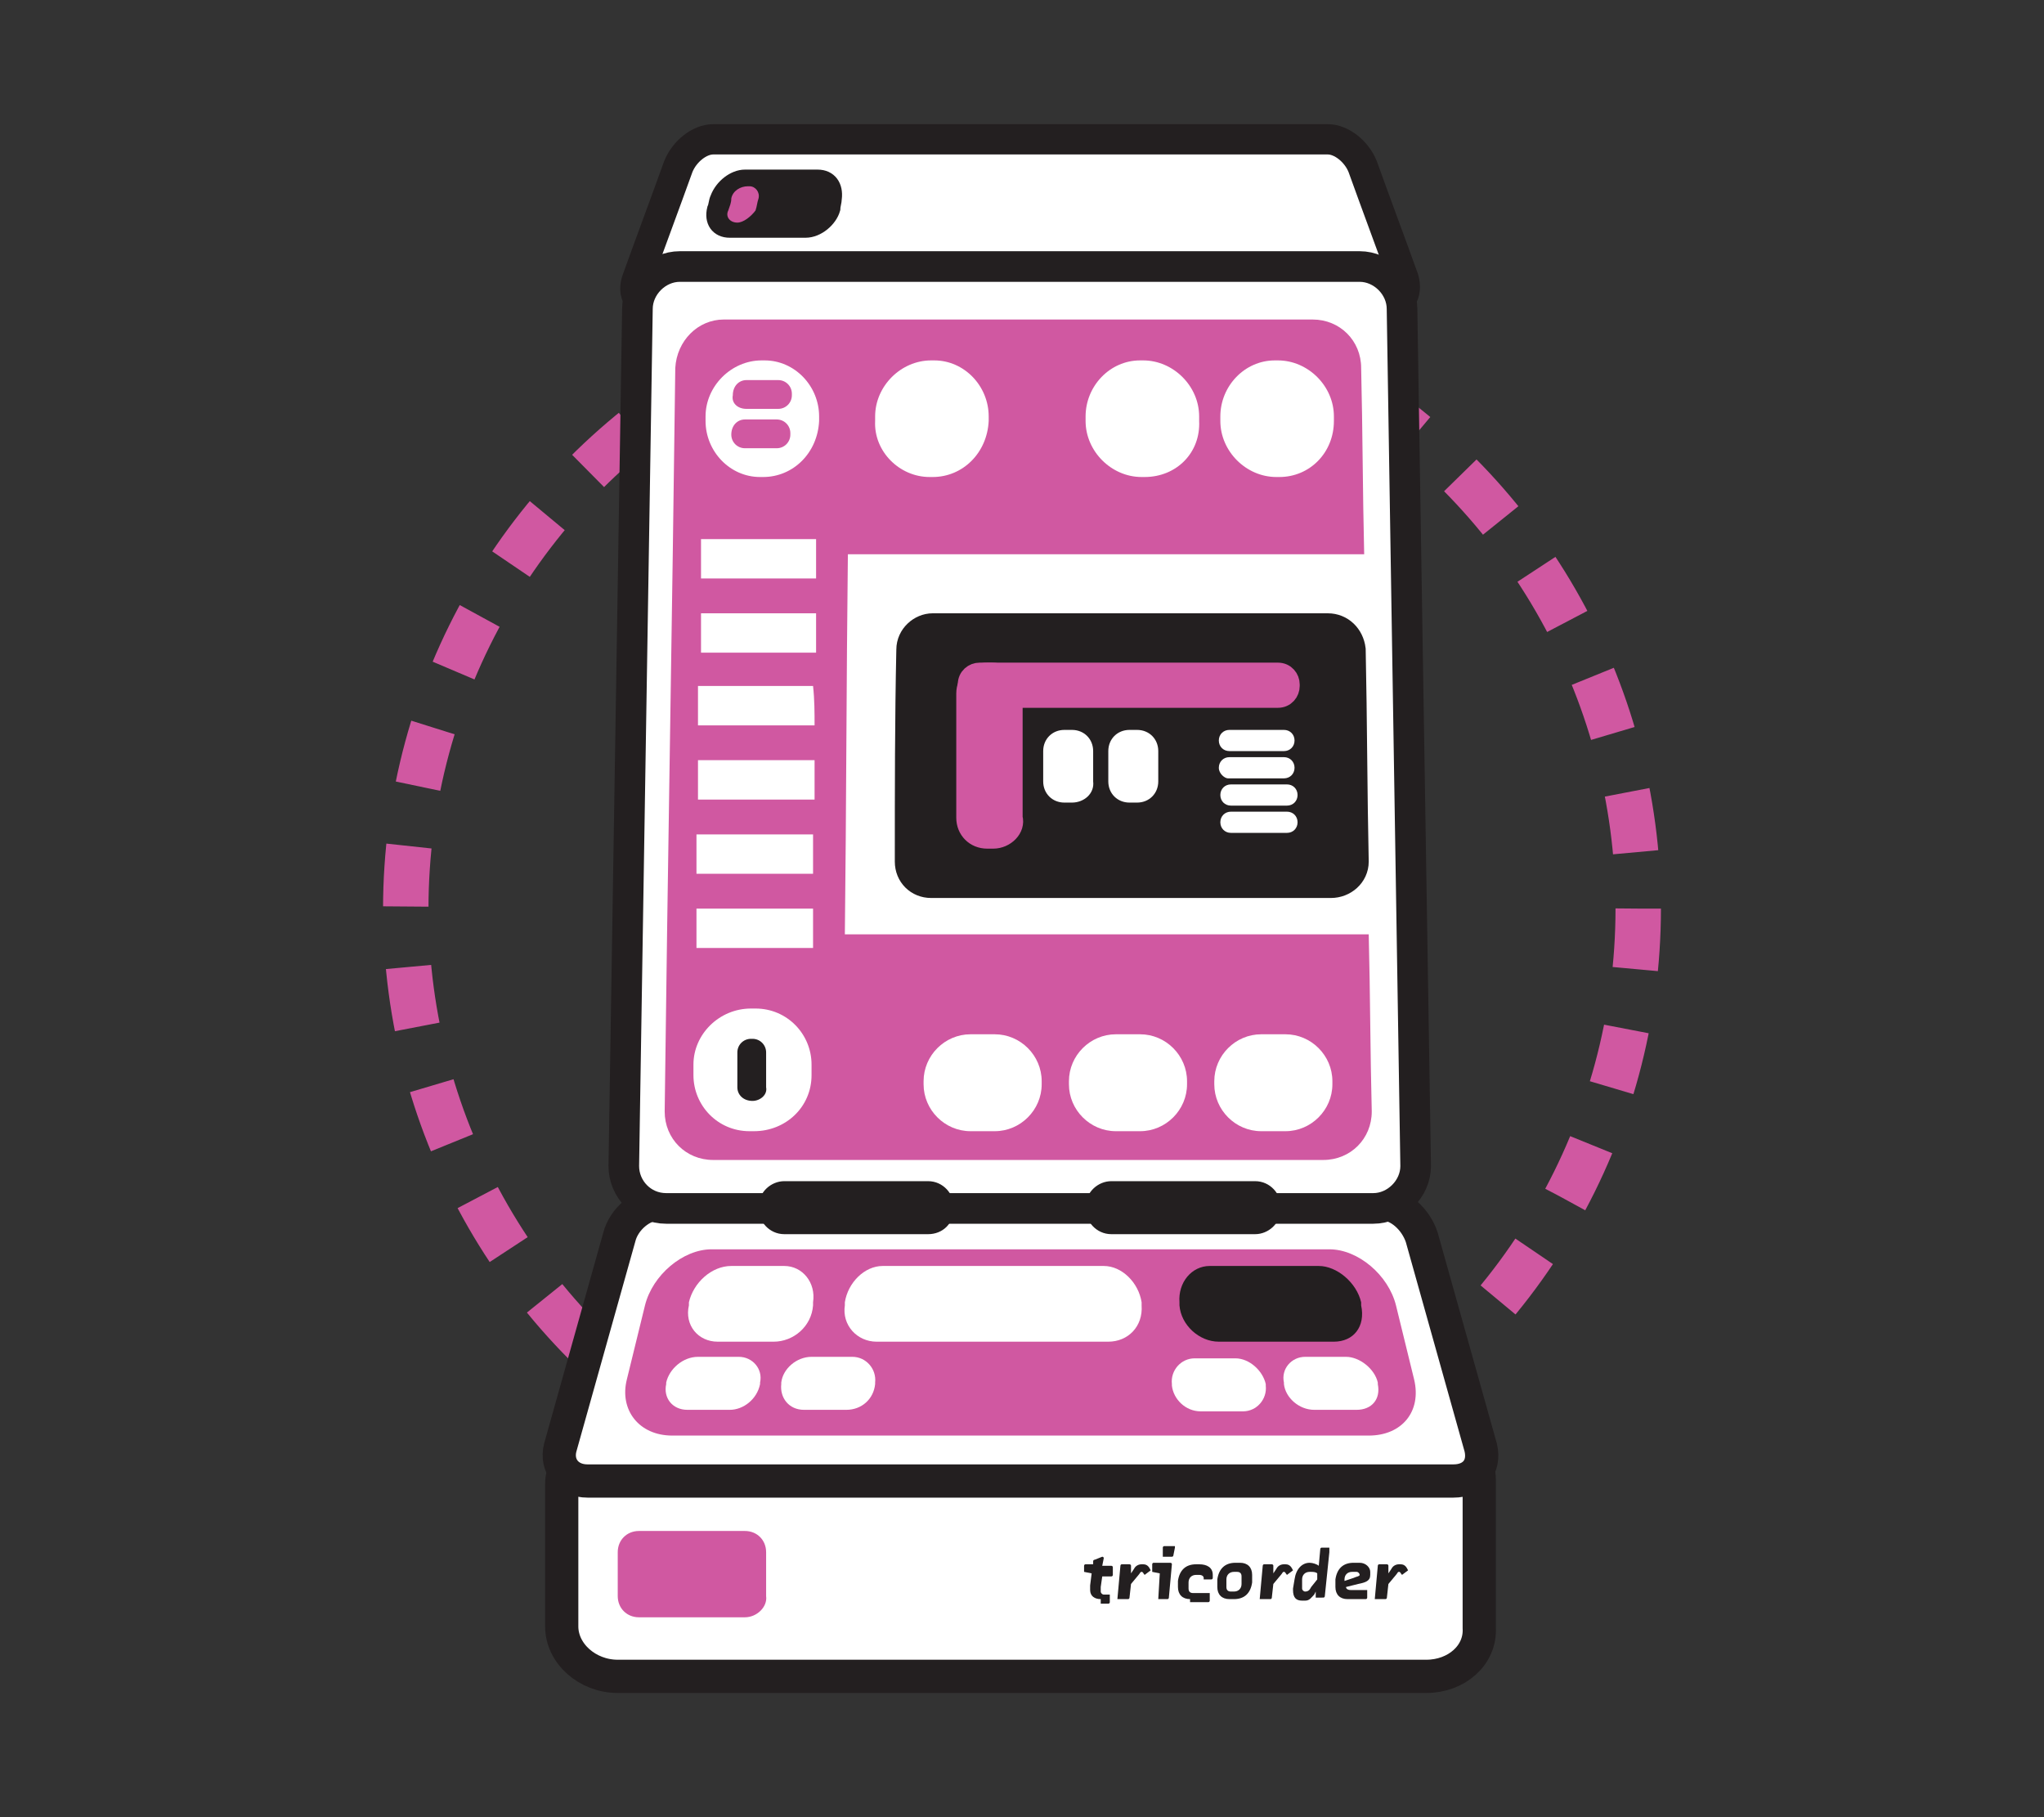 <?xml version="1.0" encoding="utf-8"?>
<!-- Generator: Adobe Illustrator 18.0.0, SVG Export Plug-In . SVG Version: 6.00 Build 0)  -->
<!DOCTYPE svg PUBLIC "-//W3C//DTD SVG 1.1//EN" "http://www.w3.org/Graphics/SVG/1.1/DTD/svg11.dtd">
<svg version="1.1" id="Layer_1" xmlns="http://www.w3.org/2000/svg" xmlns:xlink="http://www.w3.org/1999/xlink" x="0px" y="0px"
	 viewBox="0 0 135 120" enable-background="new 0 0 135 120" xml:space="preserve">
<rect x="0" y="0" width="135" height="120" fill="#333333" stroke="none"/>
<g>
	<circle fill="none" stroke="#D058A1" stroke-width="3" stroke-miterlimit="10" stroke-dasharray="4" cx="67.5" cy="60" r="40.7"/>
	<g>
		<g>
			<g>
				<path fill="#FFFFFF" stroke="#231F20" stroke-width="2" stroke-miterlimit="10" d="M91.4,20.2c-16,0-32.1,0-48.1,0
					c-1.1,0-1.6-0.8-1.2-1.8c0.9-2.5,1.8-4.9,2.7-7.4c0.4-1,1.4-1.8,2.3-1.8c13.5,0,27.1,0,40.6,0c0.9,0,1.9,0.8,2.3,1.8
					c0.9,2.5,1.8,4.9,2.7,7.4C93,19.4,92.5,20.2,91.4,20.2z"/>
				<path fill="#231F20" stroke="#231F20" stroke-miterlimit="10" d="M53.2,15.2c-1.7,0-3.4,0-5,0c-0.8,0-1.2-0.6-1-1.4
					c0.1-0.2,0.1-0.5,0.2-0.7c0.3-0.8,1.1-1.4,1.8-1.4c1.6,0,3.2,0,4.8,0c0.8,0,1.2,0.6,1.1,1.4c0,0.2-0.1,0.5-0.1,0.7
					C54.8,14.5,54,15.2,53.2,15.2z"/>
				<path fill="#D058A1" d="M48.7,14.7C48.7,14.7,48.6,14.7,48.7,14.7c-0.5,0-0.8-0.4-0.6-0.8c0.1-0.3,0.2-0.5,0.2-0.8
					c0.1-0.5,0.6-0.8,1.1-0.8c0,0,0,0,0.1,0c0.4,0,0.7,0.4,0.6,0.8c-0.1,0.3-0.1,0.5-0.2,0.8C49.6,14.3,49.1,14.7,48.7,14.7z"/>
			</g>
		</g>
		<g>
			<g>
				<path fill="#FFFFFF" stroke="#231F20" stroke-width="2.195" stroke-miterlimit="10" d="M94.2,110.7H40.8c-2,0-3.7-1.5-3.7-3.3
					V98c0-1.8,1.6-0.6,3.7-0.6h52.9c2,0,4-1.6,4,0.3v9.8C97.8,109.3,96.2,110.7,94.2,110.7z"/>
				<path fill="#D058A1" d="M49.2,106.8h-7c-0.8,0-1.4-0.6-1.4-1.4v-2.9c0-0.8,0.6-1.4,1.4-1.4h7c0.8,0,1.4,0.6,1.4,1.4v2.9
					C50.7,106.1,50,106.8,49.2,106.8z"/>
			</g>
			<g>
				<g>
					<path fill="#FFFFFF" stroke="#231F20" stroke-width="2.195" stroke-miterlimit="10" d="M96,97.8c-19.1,0-38.1,0-57.2,0
						c-1.3,0-2.1-1-1.8-2.2c1.3-4.6,2.6-9.3,3.9-13.9c0.3-1.2,1.5-2.2,2.6-2.2c15.9,0,31.9,0,47.8,0c1.1,0,2.2,1,2.6,2.2
						c1.3,4.6,2.6,9.3,3.9,13.9C98.1,96.9,97.3,97.8,96,97.8z"/>
					<path fill="#D058A1" d="M90.4,94.8c-15.3,0-30.7,0-46,0c-2.2,0-3.5-1.7-3-3.7c0.4-1.6,0.8-3.3,1.2-4.9c0.5-2,2.5-3.7,4.4-3.7
						c13.6,0,27.2,0,40.8,0c1.9,0,3.9,1.7,4.4,3.7c0.4,1.6,0.8,3.3,1.2,4.9C93.9,93.2,92.6,94.8,90.4,94.8z"/>
					<path fill="#FFFFFF" d="M51.1,88.6c-1.2,0-2.5,0-3.7,0c-1.3,0-2.2-1.1-1.9-2.4c0-0.1,0-0.1,0-0.2c0.3-1.3,1.5-2.4,2.8-2.4
						c1.2,0,2.3,0,3.5,0c1.2,0,2.1,1.1,1.9,2.4c0,0.1,0,0.1,0,0.2C53.6,87.6,52.4,88.6,51.1,88.6z"/>
					<path fill="#FFFFFF" d="M73.2,88.6c-5.1,0-10.2,0-15.3,0c-1.3,0-2.3-1.1-2.1-2.4c0-0.1,0-0.1,0-0.2c0.2-1.3,1.3-2.4,2.5-2.4
						c4.9,0,9.7,0,14.6,0c1.2,0,2.3,1.1,2.5,2.4c0,0.1,0,0.1,0,0.2C75.5,87.6,74.5,88.6,73.2,88.6z"/>
					<path fill="#231F20" d="M88.1,88.6c-2.5,0-5,0-7.6,0c-1.3,0-2.5-1.1-2.6-2.4c0-0.1,0-0.1,0-0.2c-0.1-1.3,0.8-2.4,2-2.4
						c2.4,0,4.8,0,7.2,0c1.2,0,2.5,1.1,2.8,2.4c0,0.1,0,0.1,0,0.2C90.2,87.6,89.4,88.6,88.1,88.6z"/>
					<g>
						<path fill="#FFFFFF" d="M48.2,93.1c-0.9,0-1.8,0-2.8,0c-1,0-1.6-0.8-1.4-1.7c0,0,0-0.1,0-0.1c0.2-0.9,1.1-1.7,2.1-1.7
							c0.9,0,1.8,0,2.7,0c0.9,0,1.6,0.8,1.4,1.7c0,0,0,0.1,0,0.1C50,92.4,49.1,93.1,48.2,93.1z"/>
						<path fill="#FFFFFF" d="M55.9,93.1c-0.9,0-1.8,0-2.8,0c-1,0-1.6-0.8-1.5-1.7c0,0,0-0.1,0-0.1c0.1-0.9,1-1.7,2-1.7
							c0.9,0,1.8,0,2.7,0c0.9,0,1.6,0.8,1.5,1.7c0,0,0,0.1,0,0.1C57.7,92.4,56.9,93.1,55.9,93.1z"/>
					</g>
					<g>
						<path fill="#FFFFFF" d="M82.1,93.2c-0.9,0-1.8,0-2.8,0c-1,0-1.8-0.8-1.9-1.7c0,0,0-0.1,0-0.1c-0.1-0.9,0.6-1.7,1.5-1.7
							c0.9,0,1.8,0,2.7,0c0.9,0,1.8,0.8,2,1.7c0,0,0,0.1,0,0.1C83.7,92.4,83,93.2,82.1,93.2z"/>
						<path fill="#FFFFFF" d="M89.6,93.1c-0.9,0-1.8,0-2.8,0c-1,0-1.9-0.8-2-1.7c0,0,0-0.1,0-0.1c-0.2-0.9,0.5-1.7,1.4-1.7
							c0.9,0,1.8,0,2.7,0c0.9,0,1.9,0.8,2.1,1.7c0,0,0,0.1,0,0.1C91.2,92.4,90.6,93.1,89.6,93.1z"/>
					</g>
				</g>
			</g>
		</g>
		<g>
			<path fill="#231F20" d="M72.7,105.6c-0.4,0-0.7-0.2-0.7-0.6c0-0.1,0-0.2,0-0.3l0.1-0.8l-0.5-0.1c0,0,0,0,0,0l0-0.4
				c0,0,0-0.1,0.1-0.1h0.5l0-0.2c0,0,0-0.1,0.1-0.1l0.5-0.2c0,0,0,0,0,0c0,0,0.1,0,0.1,0.1l-0.1,0.5h0.6c0,0,0.1,0,0.1,0.1l0,0.5
				c0,0,0,0.1-0.1,0.1h-0.6l-0.1,0.7c0,0.1,0,0.3,0,0.3c0,0.1,0.1,0.2,0.2,0.2h0.4c0,0,0,0,0,0.1l0,0.4c0,0,0,0.1-0.1,0.1H72.7z"/>
			<path fill="#231F20" d="M73.8,105.6C73.8,105.6,73.8,105.6,73.8,105.6l0.2-2.2c0,0,0-0.1,0.1-0.1h0.5c0,0,0.1,0,0.1,0.1l0,0.5
				l0.2-0.3c0.1-0.2,0.3-0.3,0.5-0.3h0.1c0.3,0,0.4,0.2,0.5,0.4c0,0,0,0,0,0c0,0,0,0,0,0l-0.4,0.3c0,0,0,0,0,0c0,0,0,0,0,0
				c-0.1-0.1-0.1-0.2-0.2-0.2h0c-0.1,0-0.1,0.1-0.2,0.2l-0.5,0.6l-0.1,0.9c0,0,0,0.1-0.1,0.1H73.8z"/>
			<path fill="#231F20" d="M76.5,105.6C76.5,105.6,76.5,105.6,76.5,105.6l0.1-1.7l-0.5-0.1c0,0,0,0,0-0.1l0-0.4c0,0,0-0.1,0.1-0.1
				h1.1c0,0,0.1,0,0.1,0.1l-0.2,2.2c0,0,0,0.1-0.1,0.1H76.5z M76.8,102.8C76.7,102.8,76.7,102.8,76.8,102.8l0-0.6c0,0,0-0.1,0.1-0.1
				h0.7c0,0,0,0,0,0.1l-0.1,0.5c0,0,0,0.1-0.1,0.1H76.8z"/>
			<path fill="#231F20" d="M78.6,105.6c-0.5,0-0.8-0.3-0.8-0.8c0,0,0,0,0-0.1l0-0.3c0.1-0.7,0.5-1.1,1.2-1.1h0.2
				c0.5,0,0.9,0.2,0.9,0.7c0,0,0,0.1,0,0.2c0,0,0,0.1-0.1,0.1h-0.5c0,0,0,0,0,0c0,0,0-0.1,0-0.1c0-0.1-0.1-0.2-0.3-0.2H79
				c-0.3,0-0.5,0.2-0.5,0.5l0,0.3c0,0,0,0.1,0,0.1c0,0.2,0.1,0.3,0.3,0.3h1.1c0,0,0,0,0,0c0,0,0,0,0,0.5c0,0,0,0.1-0.1,0.1H78.6z"/>
			<path fill="#231F20" d="M81.2,105.6c-0.5,0-0.8-0.3-0.8-0.8c0,0,0-0.1,0-0.1l0-0.4c0.1-0.7,0.5-1.1,1.2-1.1h0.3
				c0.5,0,0.8,0.3,0.8,0.8c0,0,0,0.1,0,0.1l0,0.4c-0.1,0.7-0.5,1.1-1.2,1.1H81.2z M82,104.2c0,0,0-0.1,0-0.1c0-0.2-0.1-0.3-0.3-0.3
				h-0.2c-0.3,0-0.5,0.2-0.5,0.5l0,0.4c0,0.1,0,0.1,0,0.1c0,0.2,0.1,0.3,0.3,0.3h0.2c0.3,0,0.5-0.2,0.5-0.5L82,104.2z"/>
			<path fill="#231F20" d="M83.2,105.6C83.1,105.6,83.1,105.6,83.2,105.6l0.2-2.2c0,0,0-0.1,0.1-0.1h0.5c0,0,0.1,0,0.1,0.1l0,0.5
				l0.2-0.3c0.1-0.2,0.3-0.3,0.5-0.3h0.1c0.3,0,0.4,0.2,0.5,0.4c0,0,0,0,0,0c0,0,0,0,0,0l-0.4,0.3c0,0,0,0,0,0c0,0,0,0,0,0
				c-0.1-0.1-0.1-0.2-0.2-0.2h0c-0.1,0-0.1,0.1-0.2,0.2l-0.5,0.6l-0.1,0.9c0,0,0,0.1-0.1,0.1H83.2z"/>
			<path fill="#231F20" d="M86.9,105.6C86.9,105.6,86.9,105.6,86.9,105.6l0-0.5l-0.1,0.2c-0.2,0.2-0.3,0.4-0.6,0.4H86
				c-0.4,0-0.6-0.2-0.6-0.7c0,0,0-0.1,0-0.1l0.1-0.6c0.1-0.7,0.5-1.1,1-1.1h0c0.2,0,0.5,0.1,0.6,0.2l0.1-1.1c0,0,0-0.1,0.1-0.1h0.5
				c0,0,0,0,0,0c0,0,0,0.2,0,0.3l-0.3,2.9c0,0,0,0.1-0.1,0.1H86.9z M87,104.3l0-0.4c-0.1-0.1-0.3-0.1-0.4-0.1h-0.1
				c-0.3,0-0.5,0.2-0.5,0.5l0,0.5c0,0,0,0.1,0,0.1c0,0.1,0.1,0.2,0.2,0.2h0c0.2,0,0.3-0.1,0.4-0.3L87,104.3z"/>
			<path fill="#231F20" d="M89,105.6c-0.5,0-0.8-0.3-0.8-0.8c0,0,0-0.1,0-0.1l0-0.4c0.1-0.7,0.5-1.1,1.2-1.1h0.4
				c0.4,0,0.7,0.3,0.7,0.6c0,0.1,0,0.1,0,0.2c0,0.4-0.3,0.5-0.8,0.6l-0.8,0.2c0,0.1,0.1,0.2,0.3,0.2h1.1c0,0,0,0,0,0c0,0,0,0,0,0.5
				c0,0,0,0.1-0.1,0.1H89z M89.3,103.8c-0.3,0-0.5,0.2-0.5,0.5l0,0.1l0.6-0.2c0.2-0.1,0.4-0.1,0.4-0.2c0-0.1-0.1-0.2-0.2-0.2H89.3z"
				/>
			<path fill="#231F20" d="M90.8,105.6C90.7,105.6,90.7,105.6,90.8,105.6l0.2-2.2c0,0,0-0.1,0.1-0.1h0.5c0,0,0.1,0,0.1,0.1l0,0.5
				l0.2-0.3c0.1-0.2,0.3-0.3,0.5-0.3h0.1c0.3,0,0.4,0.2,0.5,0.4c0,0,0,0,0,0c0,0,0,0,0,0l-0.4,0.3c0,0,0,0,0,0c0,0,0,0,0,0
				c-0.1-0.1-0.1-0.2-0.2-0.2h0c-0.1,0-0.1,0.1-0.2,0.2l-0.5,0.6l-0.1,0.9c0,0,0,0.1-0.1,0.1H90.8z"/>
		</g>
		<g>
			<g>
				<path fill="#FFFFFF" stroke="#231F20" stroke-width="2.022" stroke-miterlimit="10" d="M90.7,79.8c-15.6,0-31.1,0-46.7,0
					c-1.6,0-2.8-1.3-2.8-2.8c0.3-18.9,0.6-37.7,0.9-56.6c0-1.5,1.3-2.8,2.8-2.8c15,0,29.9,0,44.9,0c1.5,0,2.8,1.3,2.8,2.8
					c0.3,18.9,0.6,37.7,0.9,56.6C93.5,78.5,92.2,79.8,90.7,79.8z"/>
				<path fill="#D058A1" d="M90.1,36.6c-0.1-4.1-0.1-8.2-0.2-12.3c0-1.8-1.4-3.2-3.2-3.2c-13,0-26,0-38.9,0c-1.7,0-3.1,1.4-3.2,3.2
					c-0.2,16.4-0.5,32.7-0.7,49.1c0,1.8,1.4,3.2,3.2,3.2c13.4,0,26.9,0,40.3,0c1.8,0,3.2-1.4,3.2-3.2c-0.1-3.9-0.1-7.8-0.2-11.7
					c-11.5,0-23.1,0-34.6,0c0.1-8.4,0.1-16.7,0.2-25.1C67.4,36.6,78.8,36.6,90.1,36.6z"/>
				<path fill="#231F20" stroke="#231F20" stroke-width="2" stroke-miterlimit="10" d="M87.9,58.3c-8.8,0-17.6,0-26.4,0
					c-0.8,0-1.4-0.6-1.4-1.4c0-4.7,0-9.4,0.1-14c0-0.8,0.7-1.4,1.4-1.4c8.7,0,17.4,0,26.1,0c0.8,0,1.4,0.6,1.5,1.4
					c0.1,4.7,0.1,9.4,0.2,14C89.4,57.7,88.7,58.3,87.9,58.3z"/>
				<path fill="#FFFFFF" d="M50.4,31.5c-0.1,0-0.2,0-0.2,0c-2,0-3.6-1.7-3.6-3.7c0-0.1,0-0.2,0-0.3c0-2,1.7-3.7,3.7-3.7
					c0.1,0,0.2,0,0.2,0c2,0,3.6,1.7,3.6,3.7c0,0.1,0,0.2,0,0.3C54,29.9,52.4,31.5,50.4,31.5z"/>
				<path fill="#FFFFFF" d="M53.8,47.9c-2.6,0-5.1,0-7.7,0c0-0.9,0-1.8,0-2.6c2.5,0,5.1,0,7.6,0C53.8,46.2,53.8,47.1,53.8,47.9z"/>
				<path fill="#FFFFFF" d="M53.8,52.8c-2.6,0-5.1,0-7.7,0c0-0.9,0-1.8,0-2.6c2.6,0,5.1,0,7.7,0C53.8,51.1,53.8,52,53.8,52.8z"/>
				<path fill="#FFFFFF" d="M53.9,43.1c-2.5,0-5.1,0-7.6,0c0-0.9,0-1.8,0-2.6c2.5,0,5.1,0,7.6,0C53.9,41.3,53.9,42.2,53.9,43.1z"/>
				<path fill="#FFFFFF" d="M53.9,38.2c-2.5,0-5.1,0-7.6,0c0-0.9,0-1.8,0-2.6c2.5,0,5.1,0,7.6,0C53.9,36.4,53.9,37.3,53.9,38.2z"/>
				<path fill="#FFFFFF" d="M53.7,57.7c-2.6,0-5.1,0-7.7,0c0-0.9,0-1.8,0-2.6c2.6,0,5.1,0,7.7,0C53.7,56,53.7,56.8,53.7,57.7z"/>
				<path fill="#FFFFFF" d="M53.7,62.6c-2.6,0-5.2,0-7.7,0c0-0.9,0-1.8,0-2.6c2.6,0,5.1,0,7.7,0C53.7,60.9,53.7,61.7,53.7,62.6z"/>
				<path fill="#FFFFFF" d="M49.8,74.7c-0.1,0-0.2,0-0.3,0c-2.1,0-3.7-1.7-3.7-3.7c0-0.2,0-0.4,0-0.7c0-2,1.7-3.7,3.8-3.7
					c0.1,0,0.2,0,0.3,0c2.1,0,3.7,1.7,3.7,3.7c0,0.2,0,0.4,0,0.7C53.6,73.1,51.9,74.7,49.8,74.7z"/>
				<path fill="#FFFFFF" d="M61.6,31.5c-0.1,0-0.2,0-0.2,0c-2,0-3.7-1.7-3.6-3.7c0-0.1,0-0.2,0-0.3c0-2,1.7-3.7,3.7-3.7
					c0.1,0,0.2,0,0.2,0c2,0,3.6,1.7,3.6,3.7c0,0.1,0,0.2,0,0.3C65.2,29.9,63.6,31.5,61.6,31.5z"/>
				<path fill="#FFFFFF" d="M75.6,31.5c-0.1,0-0.2,0-0.2,0c-2,0-3.7-1.7-3.7-3.7c0-0.1,0-0.2,0-0.3c0-2,1.6-3.7,3.6-3.7
					c0.1,0,0.2,0,0.2,0c2,0,3.7,1.7,3.7,3.7c0,0.1,0,0.2,0,0.3C79.3,29.9,77.7,31.5,75.6,31.5z"/>
				<path fill="#FFFFFF" d="M84.5,31.5c-0.1,0-0.2,0-0.2,0c-2,0-3.7-1.7-3.7-3.7c0-0.1,0-0.2,0-0.3c0-2,1.6-3.7,3.6-3.7
					c0.1,0,0.2,0,0.2,0c2,0,3.7,1.7,3.7,3.7c0,0.1,0,0.2,0,0.3C88.1,29.9,86.5,31.5,84.5,31.5z"/>
				<path fill="#FFFFFF" d="M65.7,74.7c-0.5,0-1.1,0-1.6,0c-1.7,0-3.1-1.4-3.1-3.1c0-0.1,0-0.1,0-0.2c0-1.7,1.4-3.1,3.1-3.1
					c0.5,0,1,0,1.6,0c1.7,0,3.1,1.4,3.1,3.1c0,0.1,0,0.1,0,0.2C68.8,73.3,67.4,74.7,65.7,74.7z"/>
				<path fill="#FFFFFF" d="M75.3,74.7c-0.5,0-1.1,0-1.6,0c-1.7,0-3.1-1.4-3.1-3.1c0-0.1,0-0.1,0-0.2c0-1.7,1.4-3.1,3.1-3.1
					c0.5,0,1,0,1.6,0c1.7,0,3.1,1.4,3.1,3.1c0,0.1,0,0.1,0,0.2C78.4,73.3,77,74.7,75.3,74.7z"/>
				<path fill="#FFFFFF" d="M84.9,74.7c-0.5,0-1.1,0-1.6,0c-1.7,0-3.1-1.4-3.1-3.1c0-0.1,0-0.1,0-0.2c0-1.7,1.4-3.1,3.1-3.1
					c0.5,0,1,0,1.6,0c1.7,0,3.1,1.4,3.1,3.1c0,0.1,0,0.1,0,0.2C88,73.3,86.6,74.7,84.9,74.7z"/>
				<path fill="#231F20" d="M49.7,72.7C49.7,72.7,49.7,72.7,49.7,72.7c-0.6,0-1-0.4-1-0.9c0-0.8,0-1.5,0-2.3c0-0.5,0.4-0.9,0.9-0.9
					c0,0,0,0,0.1,0c0.5,0,0.9,0.4,0.9,0.9c0,0.8,0,1.5,0,2.3C50.7,72.3,50.2,72.7,49.7,72.7z"/>
				<g>
					<path fill="#D058A1" d="M48.4,26.1C48.4,26,48.4,26,48.4,26.1c0-0.6,0.4-1,0.9-1c0.7,0,1.4,0,2.1,0c0.5,0,0.9,0.4,0.9,0.9
						c0,0,0,0,0,0.1c0,0.5-0.4,0.9-0.9,0.9c-0.7,0-1.4,0-2.1,0C48.7,27,48.3,26.6,48.4,26.1z"/>
					<path fill="#D058A1" d="M48.3,28.7C48.3,28.6,48.3,28.6,48.3,28.7c0-0.6,0.4-1,0.9-1c0.7,0,1.4,0,2.1,0c0.5,0,0.9,0.4,0.9,0.9
						c0,0,0,0,0,0.1c0,0.5-0.4,0.9-0.9,0.9c-0.7,0-1.4,0-2.1,0C48.7,29.6,48.3,29.2,48.3,28.7z"/>
				</g>
				<g>
					<path fill="#D058A1" stroke="#D058A1" stroke-width="1.283" stroke-miterlimit="10" d="M84.4,46.1c-6.6,0-13.1,0-19.7,0
						c-0.5,0-0.8-0.4-0.8-0.8c0,0,0,0,0-0.1c0-0.5,0.4-0.8,0.8-0.8c6.6,0,13.1,0,19.7,0c0.5,0,0.8,0.4,0.8,0.8c0,0,0,0,0,0.1
						C85.2,45.7,84.9,46.1,84.4,46.1z"/>
					<g>
						<path fill="#D058A1" stroke="#D058A1" stroke-width="1.283" stroke-miterlimit="10" d="M65.6,55.4c-0.1,0-0.2,0-0.4,0
							c-0.8,0-1.4-0.6-1.4-1.4c0-2.7,0-5.4,0-8.2c0-0.8,0.6-1.4,1.4-1.4c0.1,0,0.2,0,0.3,0c0.8,0,1.4,0.6,1.4,1.4c0,2.7,0,5.4,0,8.2
							C67.1,54.7,66.4,55.4,65.6,55.4z"/>
						<g>
							<path fill="#FFFFFF" d="M70.8,53c-0.2,0-0.3,0-0.5,0c-0.8,0-1.4-0.6-1.4-1.4c0-0.7,0-1.3,0-2c0-0.8,0.6-1.4,1.4-1.4
								c0.2,0,0.3,0,0.5,0c0.8,0,1.4,0.6,1.4,1.4c0,0.7,0,1.3,0,2C72.3,52.4,71.6,53,70.8,53z"/>
							<path fill="#FFFFFF" d="M75.1,53c-0.2,0-0.3,0-0.5,0c-0.8,0-1.4-0.6-1.4-1.4c0-0.7,0-1.3,0-2c0-0.8,0.6-1.4,1.4-1.4
								c0.2,0,0.3,0,0.5,0c0.8,0,1.4,0.6,1.4,1.4c0,0.7,0,1.3,0,2C76.5,52.4,75.9,53,75.1,53z"/>
						</g>
						<g>
							<g>
								<path fill="#FFFFFF" d="M80.5,48.9C80.5,48.9,80.5,48.9,80.5,48.9c0-0.4,0.3-0.7,0.7-0.7c1.2,0,2.4,0,3.6,0
									c0.4,0,0.7,0.3,0.7,0.7c0,0,0,0,0,0c0,0.4-0.3,0.7-0.7,0.7c-1.2,0-2.4,0-3.6,0C80.8,49.6,80.5,49.3,80.5,48.9z"/>
								<path fill="#FFFFFF" d="M80.5,50.7C80.5,50.7,80.5,50.7,80.5,50.7c0-0.4,0.3-0.7,0.7-0.7c1.2,0,2.4,0,3.6,0
									c0.4,0,0.7,0.3,0.7,0.7c0,0,0,0,0,0c0,0.4-0.3,0.7-0.7,0.7c-1.2,0-2.4,0-3.7,0C80.9,51.4,80.5,51.1,80.5,50.7z"/>
							</g>
							<g>
								<path fill="#FFFFFF" d="M80.6,52.5C80.6,52.5,80.6,52.5,80.6,52.5c0-0.4,0.3-0.7,0.7-0.7c1.2,0,2.4,0,3.7,0
									c0.4,0,0.7,0.3,0.7,0.7c0,0,0,0,0,0c0,0.4-0.3,0.7-0.7,0.7c-1.2,0-2.4,0-3.7,0C80.9,53.2,80.6,52.9,80.6,52.5z"/>
								<path fill="#FFFFFF" d="M80.6,54.3C80.6,54.3,80.6,54.2,80.6,54.3c0-0.4,0.3-0.7,0.7-0.7c1.2,0,2.4,0,3.7,0
									c0.4,0,0.7,0.3,0.7,0.7c0,0,0,0,0,0c0,0.4-0.3,0.7-0.7,0.7c-1.2,0-2.4,0-3.7,0C80.9,55,80.6,54.7,80.6,54.3z"/>
							</g>
						</g>
					</g>
				</g>
			</g>
		</g>
		<g>
			<path fill="#231F20" stroke="#231F20" stroke-miterlimit="10" d="M61.3,81h-9.5c-0.7,0-1.2-0.6-1.2-1.2v-0.1
				c0-0.7,0.6-1.2,1.2-1.2h9.5c0.7,0,1.2,0.6,1.2,1.2v0.1C62.5,80.5,62,81,61.3,81z"/>
			<path fill="#231F20" stroke="#231F20" stroke-miterlimit="10" d="M82.9,81h-9.5c-0.7,0-1.2-0.6-1.2-1.2v-0.1
				c0-0.7,0.6-1.2,1.2-1.2h9.5c0.7,0,1.2,0.6,1.2,1.2v0.1C84.1,80.5,83.5,81,82.9,81z"/>
		</g>
	</g>
</g>
</svg>
